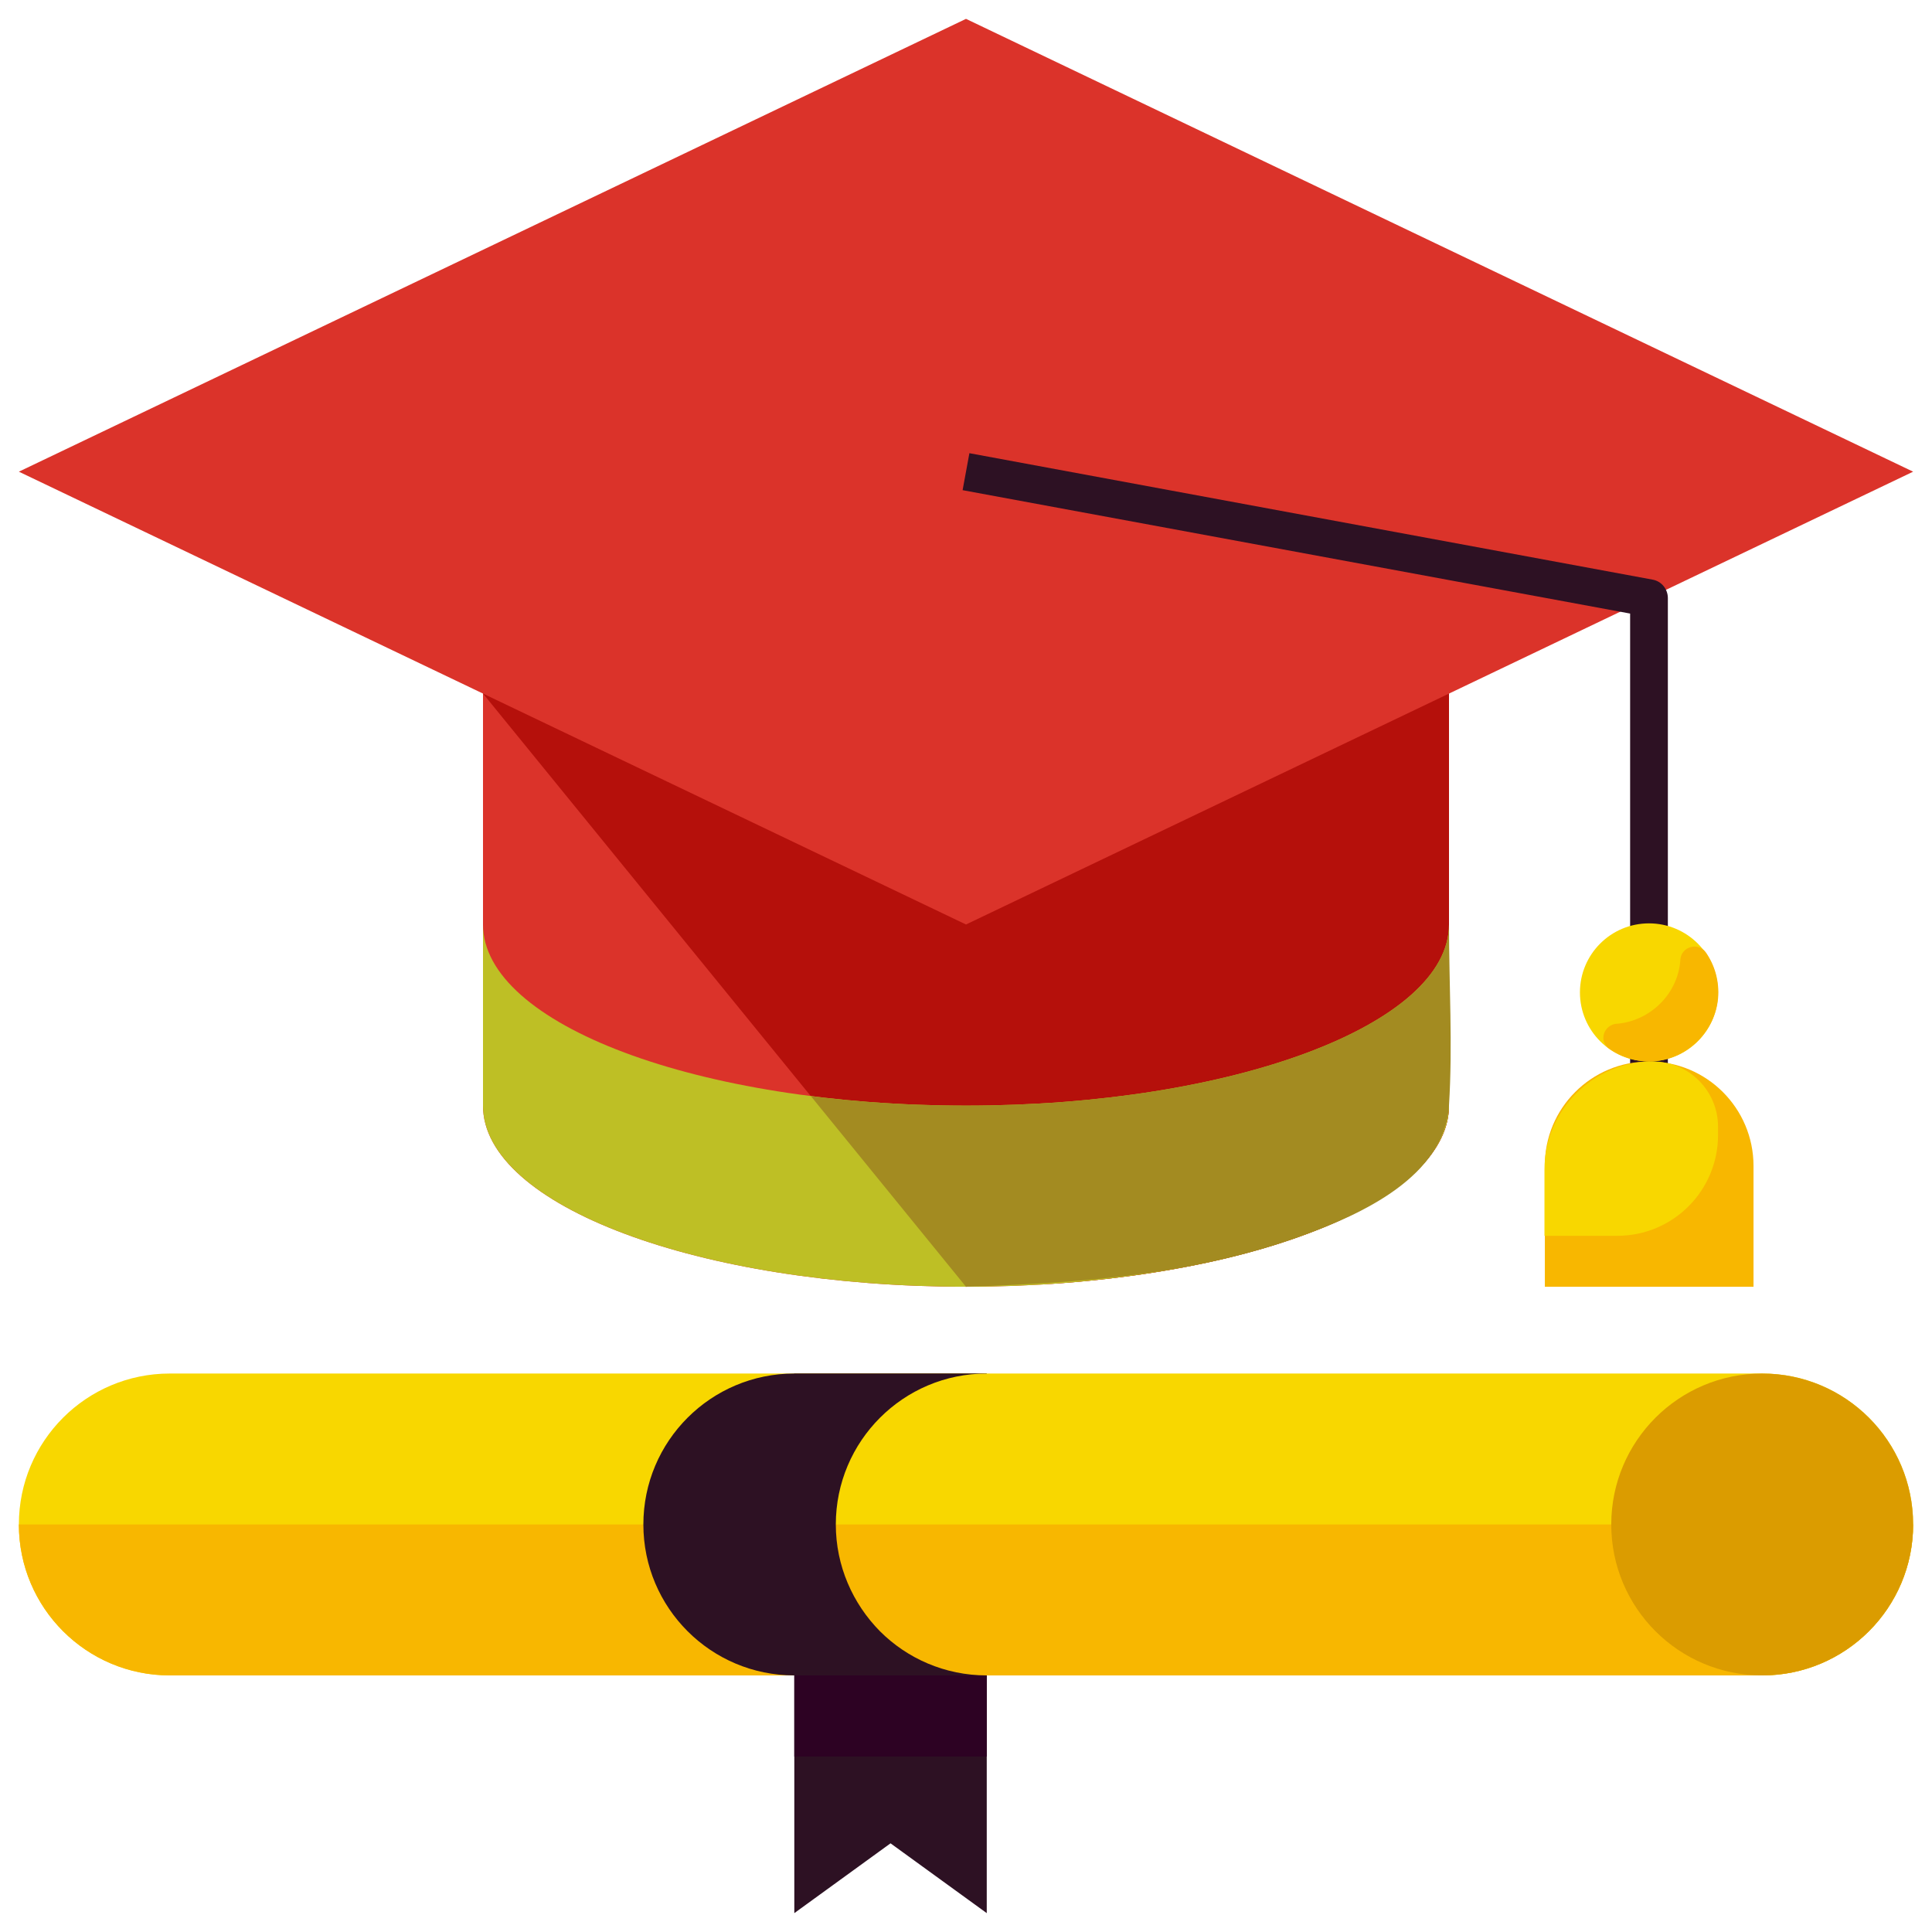 <svg xmlns="http://www.w3.org/2000/svg" width="512" height="512" xmlns:v="https://vecta.io/nano"><path d="M210.5 507l25.5-18.5 25.5 18.5V364h-51z" fill="#2d1123"/><path d="m210.5 364h51v101.5h-51z" fill="#2d0223" fill-rule="evenodd"/><path d="M128 125v168c0 26.5 57.3 48 128 48s128-21.5 128-48V125z" fill="#db332a"/><path d="M384 293V125H128v58.8L256 341l23-.8c59.7-4 105-23.6 105-47.2z" fill="#b5100b"/><path d="M5 404c0-22.1 17.9-40 40-40h422c22.1 0 40 17.9 40 40s-17.9 40-40 40H45c-22.1 0-40-17.9-40-40z" fill="#f8d700"/><path d="m5 404c0 22.1 17.9 40 40 40h422c22.1 0 40-17.9 40-40z" fill="#f8b700"/><path d="M427 404c0-22.1 17.9-40 40-40s40 17.9 40 40-17.9 40-40 40-40-17.9-40-40z" fill="#db9c00"/><path d="m233.2 432.3c7.2 7.2 17.2 11.7 28.3 11.7h-51c-22.1 0-40-17.9-40-40s17.9-40 40-40h51c-22.1 0-40 17.9-40 40 0 11 4.5 21 11.7 28.3z" fill="#2d1123"/><path d="M256 5l251 120-251 120L5 125z" fill="#db332a"/><path d="m384 293c0 26.5-57.3 48-128 48s-128-21.5-128-48v-48c0 26.5 57.3 48 128 48s128-21.5 128-48z" fill="#bebf25"/><path d="M256 293c-14.4 0-28.2-.9-41.1-2.5L256 341c30.3-1 60.6-3.1 89.3-13.6 15.4-5.6 37.5-15.5 38.7-34.5 1-15.8 0-32.1 0-47.9 0 26.5-57.3 48-128 48z" fill="#a38b21"/><path d="M442 293h-10V162.6l-176.9-32.7 1.8-9.8 181 33.5c2.4.4 4.1 2.5 4.1 4.9z" fill="#2d1123"/><circle cx="437" cy="263" fill="#f8d700" r="18.3"/><path d="M445.3 254.4v.2c-.7 8.8-7.9 15.9-16.7 16.7h-.2c-3.4.3-4.8 4.6-2 6.6 3.4 2.4 7.7 3.7 12.3 3.3 8.7-.8 15.8-7.9 16.6-16.6.4-4.6-.9-8.9-3.3-12.3-2.1-2.7-6.5-1.4-6.7 2.1zm-8.3 26.9c15.3 0 27.7 12.4 27.7 27.7v32h-55.3v-32c-.1-15.3 12.3-27.7 27.6-27.7z" fill="#f8b700"/><path d="m438 281.3c9.6 0 17.3 7.8 17.3 17.3v2.2c0 14.7-11.9 26.7-26.7 26.7h-19.3v-17.5c0-15.8 12.9-28.7 28.7-28.7z" fill="#f8d700"/></svg>